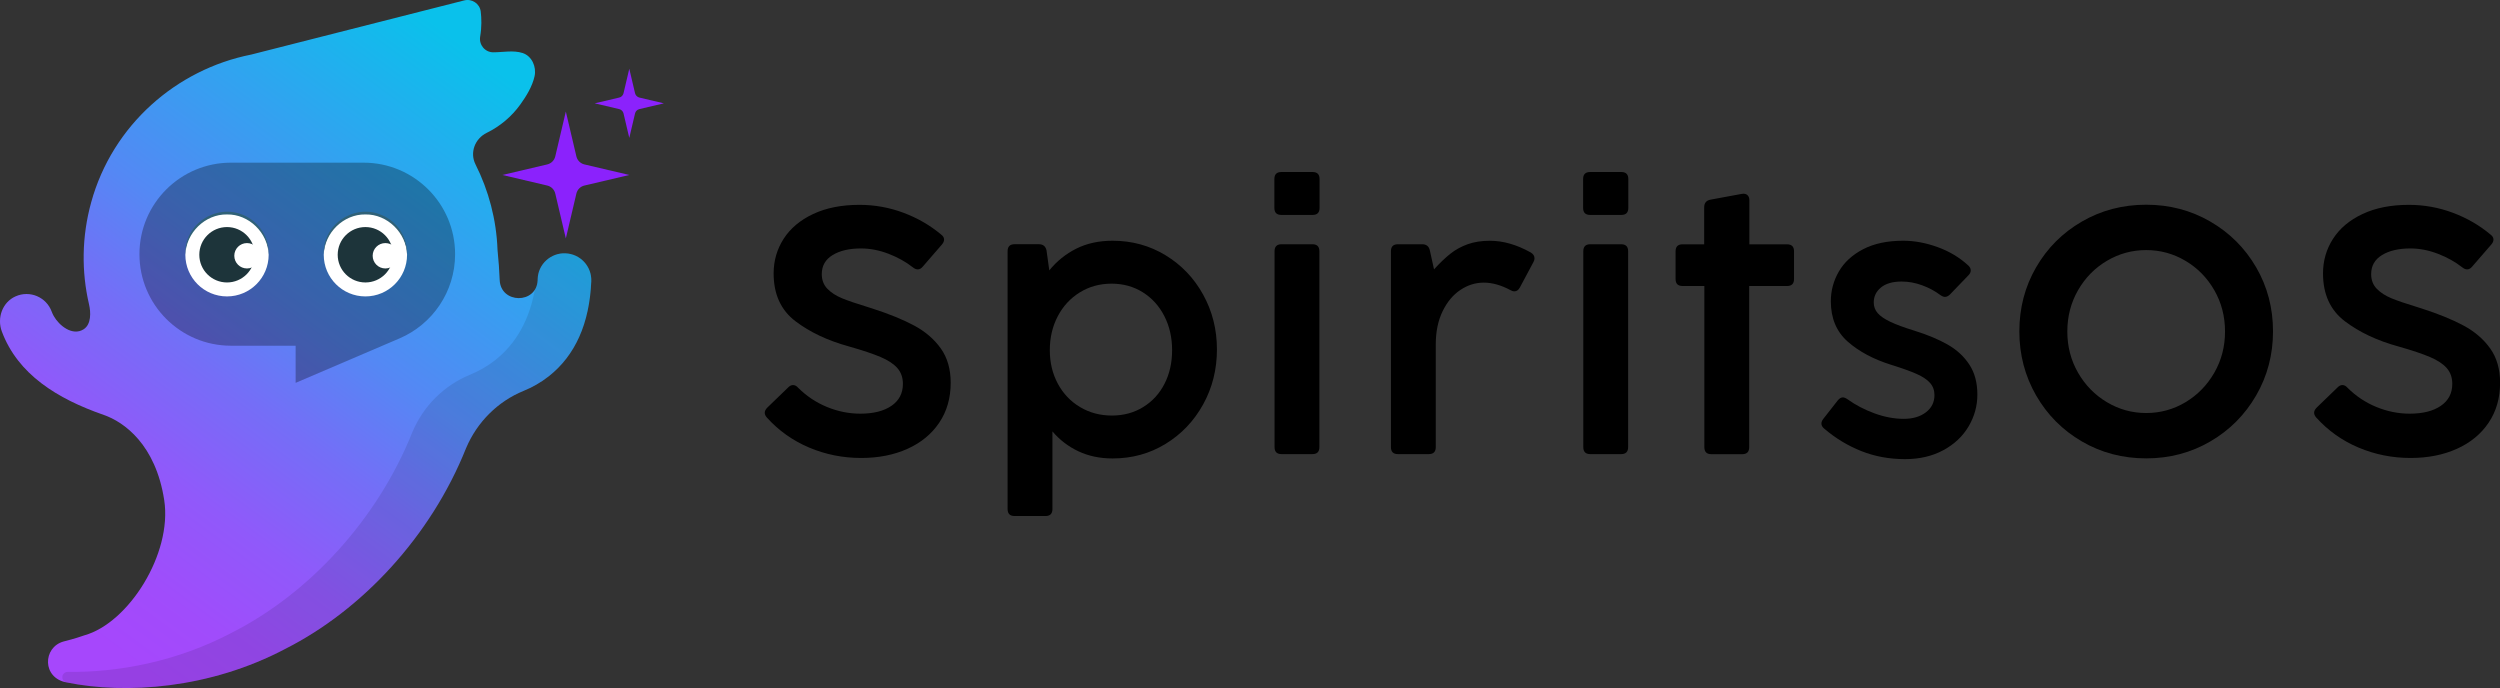 <?xml version="1.0" encoding="UTF-8"?>
<!-- Generator: Adobe Illustrator 28.1.0, SVG Export Plug-In . SVG Version: 6.00 Build 0)  -->
<svg width="1139.3" height="313.56" version="1.1" viewBox="0 0 1139.3 313.56" xml:space="preserve" xmlns="http://www.w3.org/2000/svg">
<rect x="0" y="0" width="1139.3" height="313.56" fill="#333333" stroke="none"/>
<style type="text/css">
	.st0{fill:url(#SVGID_1_);}
	.st1{fill:url(#SVGID_00000020368978575523113490000002365526830975177359_);}
	.st2{fill:url(#SVGID_00000087409251360995302920000012266972341586110364_);}
	.st3{fill:#8B22FC;}
	.st4{fill:url(#SVGID_00000132083177069666705750000005440425590215066513_);}
	.st5{fill:#5488F4;}
	.st6{fill:#0AC1EB;}
	.st7{fill:none;stroke:#000000;stroke-miterlimit:10;}
	.st8{opacity:0.1;}
	.st9{opacity:0.3;}
	.st10{fill:#FFFFFF;}
	.st11{fill:#1D343A;}
	.st12{fill:#306177;}
</style>
<g transform="translate(-430.34 -843.22)">
	<linearGradient id="SVGID_1_" x1="449.32" x2="655.8" y1="1143.8" y2="862.98" gradientUnits="userSpaceOnUse">
		<stop stop-color="#A647FC" offset=".064"/>
		<stop stop-color="#A04CFB" offset=".162"/>
		<stop stop-color="#9059FA" offset=".29"/>
		<stop stop-color="#746EF7" offset=".435"/>
		<stop stop-color="#5488F4" offset=".572"/>
		<stop stop-color="#0AC1EB" offset=".975"/>
	</linearGradient>
	<path class="st0" d="m688.1 958.67c-6.674-0.353-12.565 4.946-12.729 11.698-5e-3 0.191-0.011 0.38-0.02 0.568-0.481 10.982-16.921 10.806-17.297-0.18-0.144-4.198-0.487-8.608-0.982-13.662-0.5-13.746-4.013-27.004-10.032-38.947-2.707-5.371-0.283-11.754 5.122-14.393 6.068-2.963 11.366-7.438 15.306-12.921 2.764-3.846 5.454-8.222 6.49-12.896 0.931-4.201-1.187-9.163-5.433-10.551-4.191-1.371-9.079-0.33-13.394-0.33-3.8 0-6.607-3.443-5.969-7.19 0.746-4.384 0.624-8.311 0.256-11.377-0.434-3.61-4-5.978-7.523-5.082l-97.098 24.687c-34.053 6.764-63.173 32.102-72.889 67.273-4.36 15.785-4.455 31.683-1.005 46.506 0.835 3.586 1.128 9.168-2.507 11.438-5.107 3.189-11.182-1.795-13.585-6.104-0.352-0.631-0.66-1.286-0.908-1.965-2.413-6.606-9.938-9.879-16.49-6.959-5.991 2.669-8.534 9.841-6.243 15.986 7.263 19.479 25.156 30.647 46.501 38.06 9.158 3.181 23.606 13.439 27.507 38.816 3.743 24.355-16.199 55.931-36.326 61.586-4.832 1.696-7.928 2.38-9.566 2.835-9.492 2.639-9.845 16.669 1.455 18.66 26.822 5.455 65.088 2.971 99.794-15.398 34.84-17.651 66.132-51.187 82.17-91.319l0.092-0.215c4.996-11.733 14.347-21.116 26.149-25.945 3.924-1.606 7.83-3.77 11.5-6.665 12.027-9.489 18.539-24.052 19.351-43.286 0.287-6.744-4.949-12.444-11.697-12.728z" fill="url(#SVGID_1_)"/>





	
		<path class="st3" d="m688.2 894.04 4.811 20.456c0.426 1.812 1.841 3.227 3.653 3.653l20.456 4.811-20.456 4.811c-1.812 0.426-3.227 1.841-3.653 3.653l-4.811 20.456-4.811-20.456c-0.426-1.812-1.841-3.227-3.653-3.653l-20.456-4.811 20.456-4.811c1.812-0.426 3.227-1.841 3.653-3.653z"/>
		<path class="st3" d="m717.12 874.55 2.622 11.15c0.232 0.988 1.003 1.759 1.991 1.991l11.15 2.622-11.15 2.622c-0.988 0.232-1.759 1.003-1.991 1.991l-2.622 11.15-2.622-11.15c-0.232-0.988-1.003-1.759-1.991-1.991l-11.15-2.622 11.15-2.622c0.988-0.232 1.759-1.003 1.991-1.991z"/>
	


	
		<g class="st8">
			<path d="m688.1 958.67c-6.674-0.353-12.565 4.946-12.729 11.698-5e-3 0.191-0.011 0.38-0.02 0.568-0.074 1.69-0.558 3.083-1.271 4.246-2.49 13.787-8.507 24.611-18.084 32.167-3.67 2.895-7.576 5.059-11.5 6.665-11.802 4.829-21.154 14.212-26.15 25.945l-0.092 0.215c-16.038 40.132-47.33 73.667-82.17 91.319-24.989 13.226-51.814 18.206-74.892 17.926-1.261-0.015-2.323 0.939-2.441 2.195s0.746 2.394 1.989 2.613c-1e-3 0 0 0 0 0 26.822 5.455 65.088 2.971 99.794-15.398 34.84-17.651 66.132-51.187 82.17-91.319l0.092-0.215c4.996-11.733 14.347-21.116 26.15-25.945 3.924-1.606 7.829-3.77 11.5-6.665 12.027-9.489 18.539-24.052 19.351-43.286 0.287-6.745-4.949-12.445-11.697-12.729z"/>
		</g>
		<path class="st9" d="m596.03 917.35h-60.433c-23.036 0-41.71 18.674-41.71 41.709 0 23.036 18.674 41.71 41.71 41.71h29.47v16.926l47.404-20.291c14.86-6.38 25.268-21.147 25.268-38.344 1e-3 -23.036-18.673-41.71-41.709-41.71z"/>
		
			<circle class="st10" cx="596.86" cy="959.32" r="18.984"/>
			<circle class="st11" cx="596.86" cy="959.32" r="12.623"/>
			<path class="st10" d="m611.74 959.78c0 3.194-2.59 5.784-5.784 5.784s-5.784-2.59-5.784-5.784 2.59-5.784 5.784-5.784c3.195 0 5.784 2.59 5.784 5.784z"/>
			
				<path class="st12" d="m577.88 959.32c-0.7-13.78 13.891-23.534 26.471-18.074 7.073 2.911 11.955 10.428 11.497 18.074-0.3-9.999-9.013-18.547-18.984-18.372-9.97-0.178-18.688 8.373-18.984 18.372z"/>
			
		
		
			<circle class="st10" cx="533.79" cy="959.32" r="18.984"/>
			<circle class="st11" cx="533.79" cy="959.32" r="12.623"/>
			<path class="st10" d="m548.68 959.78c0 3.194-2.59 5.784-5.784 5.784s-5.784-2.59-5.784-5.784 2.59-5.784 5.784-5.784 5.784 2.59 5.784 5.784z"/>
			
				<path class="st12" d="m514.81 959.32c-0.7-13.78 13.891-23.534 26.471-18.074 7.073 2.911 11.955 10.428 11.497 18.074-0.3-9.999-9.013-18.547-18.984-18.372-9.97-0.178-18.689 8.373-18.984 18.372z"/>
			
		
	


	
		<path d="m799.12 1047.2c-7.473-3.152-13.913-7.725-19.319-13.715-0.636-0.741-0.954-1.456-0.954-2.146 0-0.795 0.397-1.59 1.193-2.385l9.541-9.222c0.688-0.688 1.404-1.034 2.146-1.034 0.847 0 1.616 0.398 2.306 1.193 3.816 3.816 8.201 6.746 13.158 8.785 4.955 2.041 10.029 3.061 15.224 3.061 5.989 0 10.719-1.193 14.192-3.578 3.471-2.385 5.207-5.724 5.207-10.017 0-2.862-0.835-5.247-2.504-7.155-1.67-1.909-4.214-3.59-7.632-5.049-3.419-1.458-8.202-3.061-14.351-4.81-9.699-2.65-17.862-6.491-24.487-11.527-6.626-5.035-9.938-12.296-9.938-21.784 0-5.777 1.523-11.037 4.572-15.782 3.047-4.742 7.525-8.506 13.436-11.289 5.909-2.782 12.946-4.174 21.108-4.174 6.943 0 13.635 1.206 20.075 3.617 6.439 2.412 12.176 5.737 17.212 9.977 0.847 0.636 1.272 1.379 1.272 2.226 0 0.742-0.318 1.484-0.954 2.226l-8.746 10.096c-0.689 0.849-1.458 1.273-2.306 1.273-0.689 0-1.405-0.291-2.146-0.875-3.234-2.544-6.957-4.624-11.171-6.241-4.214-1.616-8.387-2.425-12.522-2.425-5.354 0-9.673 1.008-12.959 3.021-3.287 2.015-4.929 4.904-4.929 8.666 0 2.702 0.847 4.929 2.544 6.679 1.696 1.749 3.921 3.194 6.678 4.333 2.755 1.14 6.757 2.504 12.005 4.095l1.749 0.556c7.738 2.491 14.138 5.101 19.201 7.831 5.061 2.73 9.089 6.201 12.084 10.415 2.994 4.214 4.492 9.42 4.492 15.621 0 6.945-1.737 13-5.207 18.167-3.472 5.167-8.296 9.142-14.469 11.925-6.176 2.782-13.211 4.174-21.108 4.174-8.323 1e-3 -16.22-1.576-23.693-4.729z"/>
		<path d="m961.47 959.53c7.261 4.4 12.986 10.389 17.173 17.967 4.186 7.58 6.281 15.901 6.281 24.964 0 9.117-2.094 17.465-6.281 25.044-4.188 7.58-9.898 13.582-17.133 18.007-7.235 4.426-15.278 6.639-24.129 6.639-5.777 0-10.971-1.088-15.582-3.26s-8.561-5.194-11.846-9.062v35.379c0 2.119-1.061 3.18-3.18 3.18h-14.072c-2.121 0-3.181-1.061-3.181-3.18v-117.51c0-2.119 1.06-3.18 3.181-3.18h11.051c1.908 0 3.074 0.927 3.498 2.782l1.272 9.142c3.391-4.186 7.486-7.485 12.283-9.897 4.796-2.411 10.322-3.617 16.576-3.617 8.798 0 16.827 2.2 24.089 6.598zm-10.176 69.207c4.186-2.57 7.434-6.107 9.739-10.614 2.306-4.504 3.458-9.62 3.458-15.344 0-5.725-1.18-10.892-3.537-15.504-2.359-4.611-5.632-8.229-9.819-10.852-4.188-2.622-8.932-3.935-14.231-3.935-5.354 0-10.176 1.326-14.469 3.975-4.294 2.651-7.646 6.281-10.057 10.892-2.412 4.611-3.617 9.752-3.617 15.424 0 5.671 1.219 10.772 3.658 15.304 2.437 4.532 5.816 8.084 10.136 10.654 4.319 2.571 9.156 3.856 14.509 3.856 5.298 1e-3 10.043-1.284 14.23-3.856z"/>
		<path d="m1011.1 937.99v-13.197c0-2.12 1.06-3.181 3.181-3.181h14.23c2.119 0 3.181 1.061 3.181 3.181v13.197c0 2.12-1.061 3.18-3.181 3.18h-14.23c-2.121 0-3.181-1.06-3.181-3.18zm17.332 112.18h-14.072c-2.121 0-3.18-1.06-3.18-3.18v-89.282c0-2.119 1.059-3.18 3.18-3.18h14.072c2.119 0 3.18 1.061 3.18 3.18v89.282c0 2.12-1.061 3.18-3.18 3.18z"/>
		<path d="m1127.9 958.26c1.165 0.69 1.75 1.59 1.75 2.704 0 0.53-0.16 1.086-0.478 1.669l-6.202 11.607c-0.636 1.168-1.458 1.75-2.464 1.75-0.636 0-1.246-0.185-1.829-0.557-4.241-2.277-8.296-3.417-12.164-3.417-3.764 0-7.314 1.112-10.654 3.339-3.339 2.226-6.042 5.472-8.109 9.739-2.067 4.268-3.101 9.29-3.101 15.066v46.827c0 2.12-1.061 3.18-3.18 3.18h-14.072c-2.121 0-3.181-1.06-3.181-3.18v-89.282c0-2.119 1.06-3.18 3.181-3.18h11.051c1.908 0 3.074 0.927 3.498 2.782l1.908 8.666c2.65-2.915 5.128-5.287 7.434-7.116s4.929-3.271 7.871-4.332c2.942-1.06 6.321-1.59 10.137-1.59 6.043-1e-3 12.244 1.775 18.604 5.325z"/>
		<path d="m1151.8 937.99v-13.197c0-2.12 1.06-3.181 3.181-3.181h14.23c2.12 0 3.181 1.061 3.181 3.181v13.197c0 2.12-1.061 3.18-3.181 3.18h-14.23c-2.121 0-3.181-1.06-3.181-3.18zm17.333 112.18h-14.072c-2.12 0-3.18-1.06-3.18-3.18v-89.282c0-2.119 1.06-3.18 3.18-3.18h14.072c2.119 0 3.18 1.061 3.18 3.18v89.282c0 2.12-1.062 3.18-3.18 3.18z"/>
		<path d="m1224.3 1050.2h-14.071c-2.121 0-3.18-1.06-3.18-3.18v-73.461h-9.939c-2.12 0-3.18-1.06-3.18-3.18v-12.641c0-2.119 1.06-3.18 3.18-3.18h9.859v-16.855c0-1.96 0.954-3.126 2.863-3.497l14.23-2.624c0.211-0.052 0.478-0.08 0.796-0.08 0.846 0 1.51 0.266 1.988 0.795 0.476 0.531 0.715 1.246 0.715 2.146v20.115h17.172c2.12 0 3.18 1.061 3.18 3.18v12.641c0 2.12-1.06 3.18-3.18 3.18h-17.252v73.461c0 2.12-1.061 3.18-3.181 3.18z"/>
		<path d="m1278.6 1048.8c-6.149-2.438-11.794-5.856-16.935-10.256-0.847-0.689-1.271-1.458-1.271-2.305 0-0.689 0.29-1.404 0.874-2.147l6.599-8.427c0.743-0.9 1.511-1.351 2.306-1.351 0.583 0 1.297 0.292 2.146 0.875 3.604 2.597 7.685 4.73 12.244 6.4 4.557 1.669 9.01 2.504 13.356 2.504 4.135 0 7.5-0.994 10.097-2.981 2.596-1.987 3.895-4.597 3.895-7.831 0-2.172-0.663-4.015-1.988-5.525-1.325-1.511-3.352-2.875-6.081-4.095-2.731-1.219-6.56-2.596-11.489-4.134-8.162-2.544-14.815-6.082-19.955-10.614-5.142-4.531-7.712-10.666-7.712-18.405 0-4.823 1.219-9.341 3.657-13.555s6.134-7.605 11.091-10.176c4.955-2.571 11.036-3.856 18.245-3.856 5.089 0 10.309 0.968 15.662 2.901 5.353 1.936 10.017 4.731 13.992 8.387 0.743 0.69 1.114 1.431 1.114 2.226s-0.346 1.539-1.034 2.226l-8.427 8.746c-0.743 0.742-1.51 1.112-2.306 1.112-0.584 0-1.299-0.291-2.146-0.875-2.385-1.801-5.127-3.271-8.229-4.412-3.1-1.139-6.215-1.709-9.341-1.709-4.083 0-7.223 0.901-9.421 2.702-2.2 1.802-3.299 4.083-3.299 6.837 0 1.856 0.596 3.472 1.789 4.85 1.193 1.379 3.126 2.704 5.804 3.975 2.675 1.272 6.346 2.624 11.011 4.055 5.935 1.856 10.971 3.962 15.105 6.32 4.134 2.36 7.42 5.394 9.859 9.104 2.438 3.71 3.657 8.267 3.657 13.674 0 5.142-1.326 9.966-3.976 14.47-2.65 4.506-6.479 8.124-11.487 10.852-5.009 2.729-10.852 4.094-17.531 4.094-7.103 1e-3 -13.727-1.218-19.875-3.656z"/>
		<path d="m1379.1 1044.4c-8.825-5.14-15.781-12.136-20.87-20.989-5.087-8.851-7.631-18.576-7.631-29.177 0-10.654 2.544-20.379 7.631-29.177 5.089-8.799 12.045-15.755 20.87-20.87s18.59-7.672 29.297-7.672c10.654 0 20.392 2.557 29.217 7.672s15.794 12.071 20.909 20.87 7.672 18.524 7.672 29.177c0 10.601-2.557 20.326-7.672 29.177-5.115 8.852-12.084 15.849-20.909 20.989-8.825 5.141-18.564 7.711-29.217 7.711-10.708 0-20.472-2.57-29.297-7.711zm47.224-17.889c5.486-3.285 9.859-7.764 13.119-13.435 3.259-5.671 4.889-11.926 4.889-18.764 0-6.889-1.63-13.17-4.889-18.842-3.26-5.67-7.646-10.136-13.159-13.396-5.512-3.259-11.475-4.889-17.887-4.889-6.414 0-12.376 1.63-17.889 4.889-5.512 3.26-9.897 7.726-13.157 13.396-3.26 5.672-4.89 11.954-4.89 18.842 0 6.837 1.63 13.092 4.89 18.764 3.26 5.671 7.645 10.15 13.157 13.435 5.512 3.287 11.475 4.93 17.889 4.93 6.465 0 12.442-1.642 17.927-4.93z"/>
		<path d="m1505.2 1047.2c-7.474-3.152-13.914-7.725-19.32-13.715-0.636-0.741-0.954-1.456-0.954-2.146 0-0.795 0.397-1.59 1.193-2.385l9.54-9.222c0.689-0.688 1.404-1.034 2.147-1.034 0.846 0 1.616 0.398 2.305 1.193 3.816 3.816 8.201 6.746 13.157 8.785 4.956 2.041 10.03 3.061 15.225 3.061 5.989 0 10.72-1.193 14.191-3.578s5.208-5.724 5.208-10.017c0-2.862-0.835-5.247-2.504-7.155-1.67-1.909-4.214-3.59-7.632-5.049-3.419-1.458-8.202-3.061-14.35-4.81-9.7-2.65-17.862-6.491-24.487-11.527-6.626-5.035-9.937-12.296-9.937-21.784 0-5.777 1.522-11.037 4.571-15.782 3.047-4.742 7.525-8.506 13.436-11.289 5.909-2.782 12.945-4.174 21.107-4.174 6.944 0 13.635 1.206 20.075 3.617 6.44 2.412 12.176 5.737 17.212 9.977 0.848 0.636 1.272 1.379 1.272 2.226 0 0.742-0.319 1.484-0.955 2.226l-8.745 10.096c-0.69 0.849-1.459 1.273-2.305 1.273-0.69 0-1.405-0.291-2.147-0.875-3.234-2.544-6.956-4.624-11.17-6.241-4.214-1.616-8.387-2.425-12.521-2.425-5.355 0-9.674 1.008-12.96 3.021-3.286 2.015-4.929 4.904-4.929 8.666 0 2.702 0.847 4.929 2.544 6.679 1.696 1.749 3.922 3.194 6.679 4.333 2.755 1.14 6.757 2.504 12.005 4.095l1.749 0.556c7.739 2.491 14.139 5.101 19.2 7.831s9.09 6.201 12.085 10.415c2.994 4.214 4.491 9.42 4.491 15.621 0 6.945-1.736 13-5.208 18.167s-8.295 9.142-14.469 11.925c-6.175 2.782-13.211 4.174-21.109 4.174-8.32 1e-3 -16.217-1.576-23.69-4.729z"/>
	
</g>


</svg>
